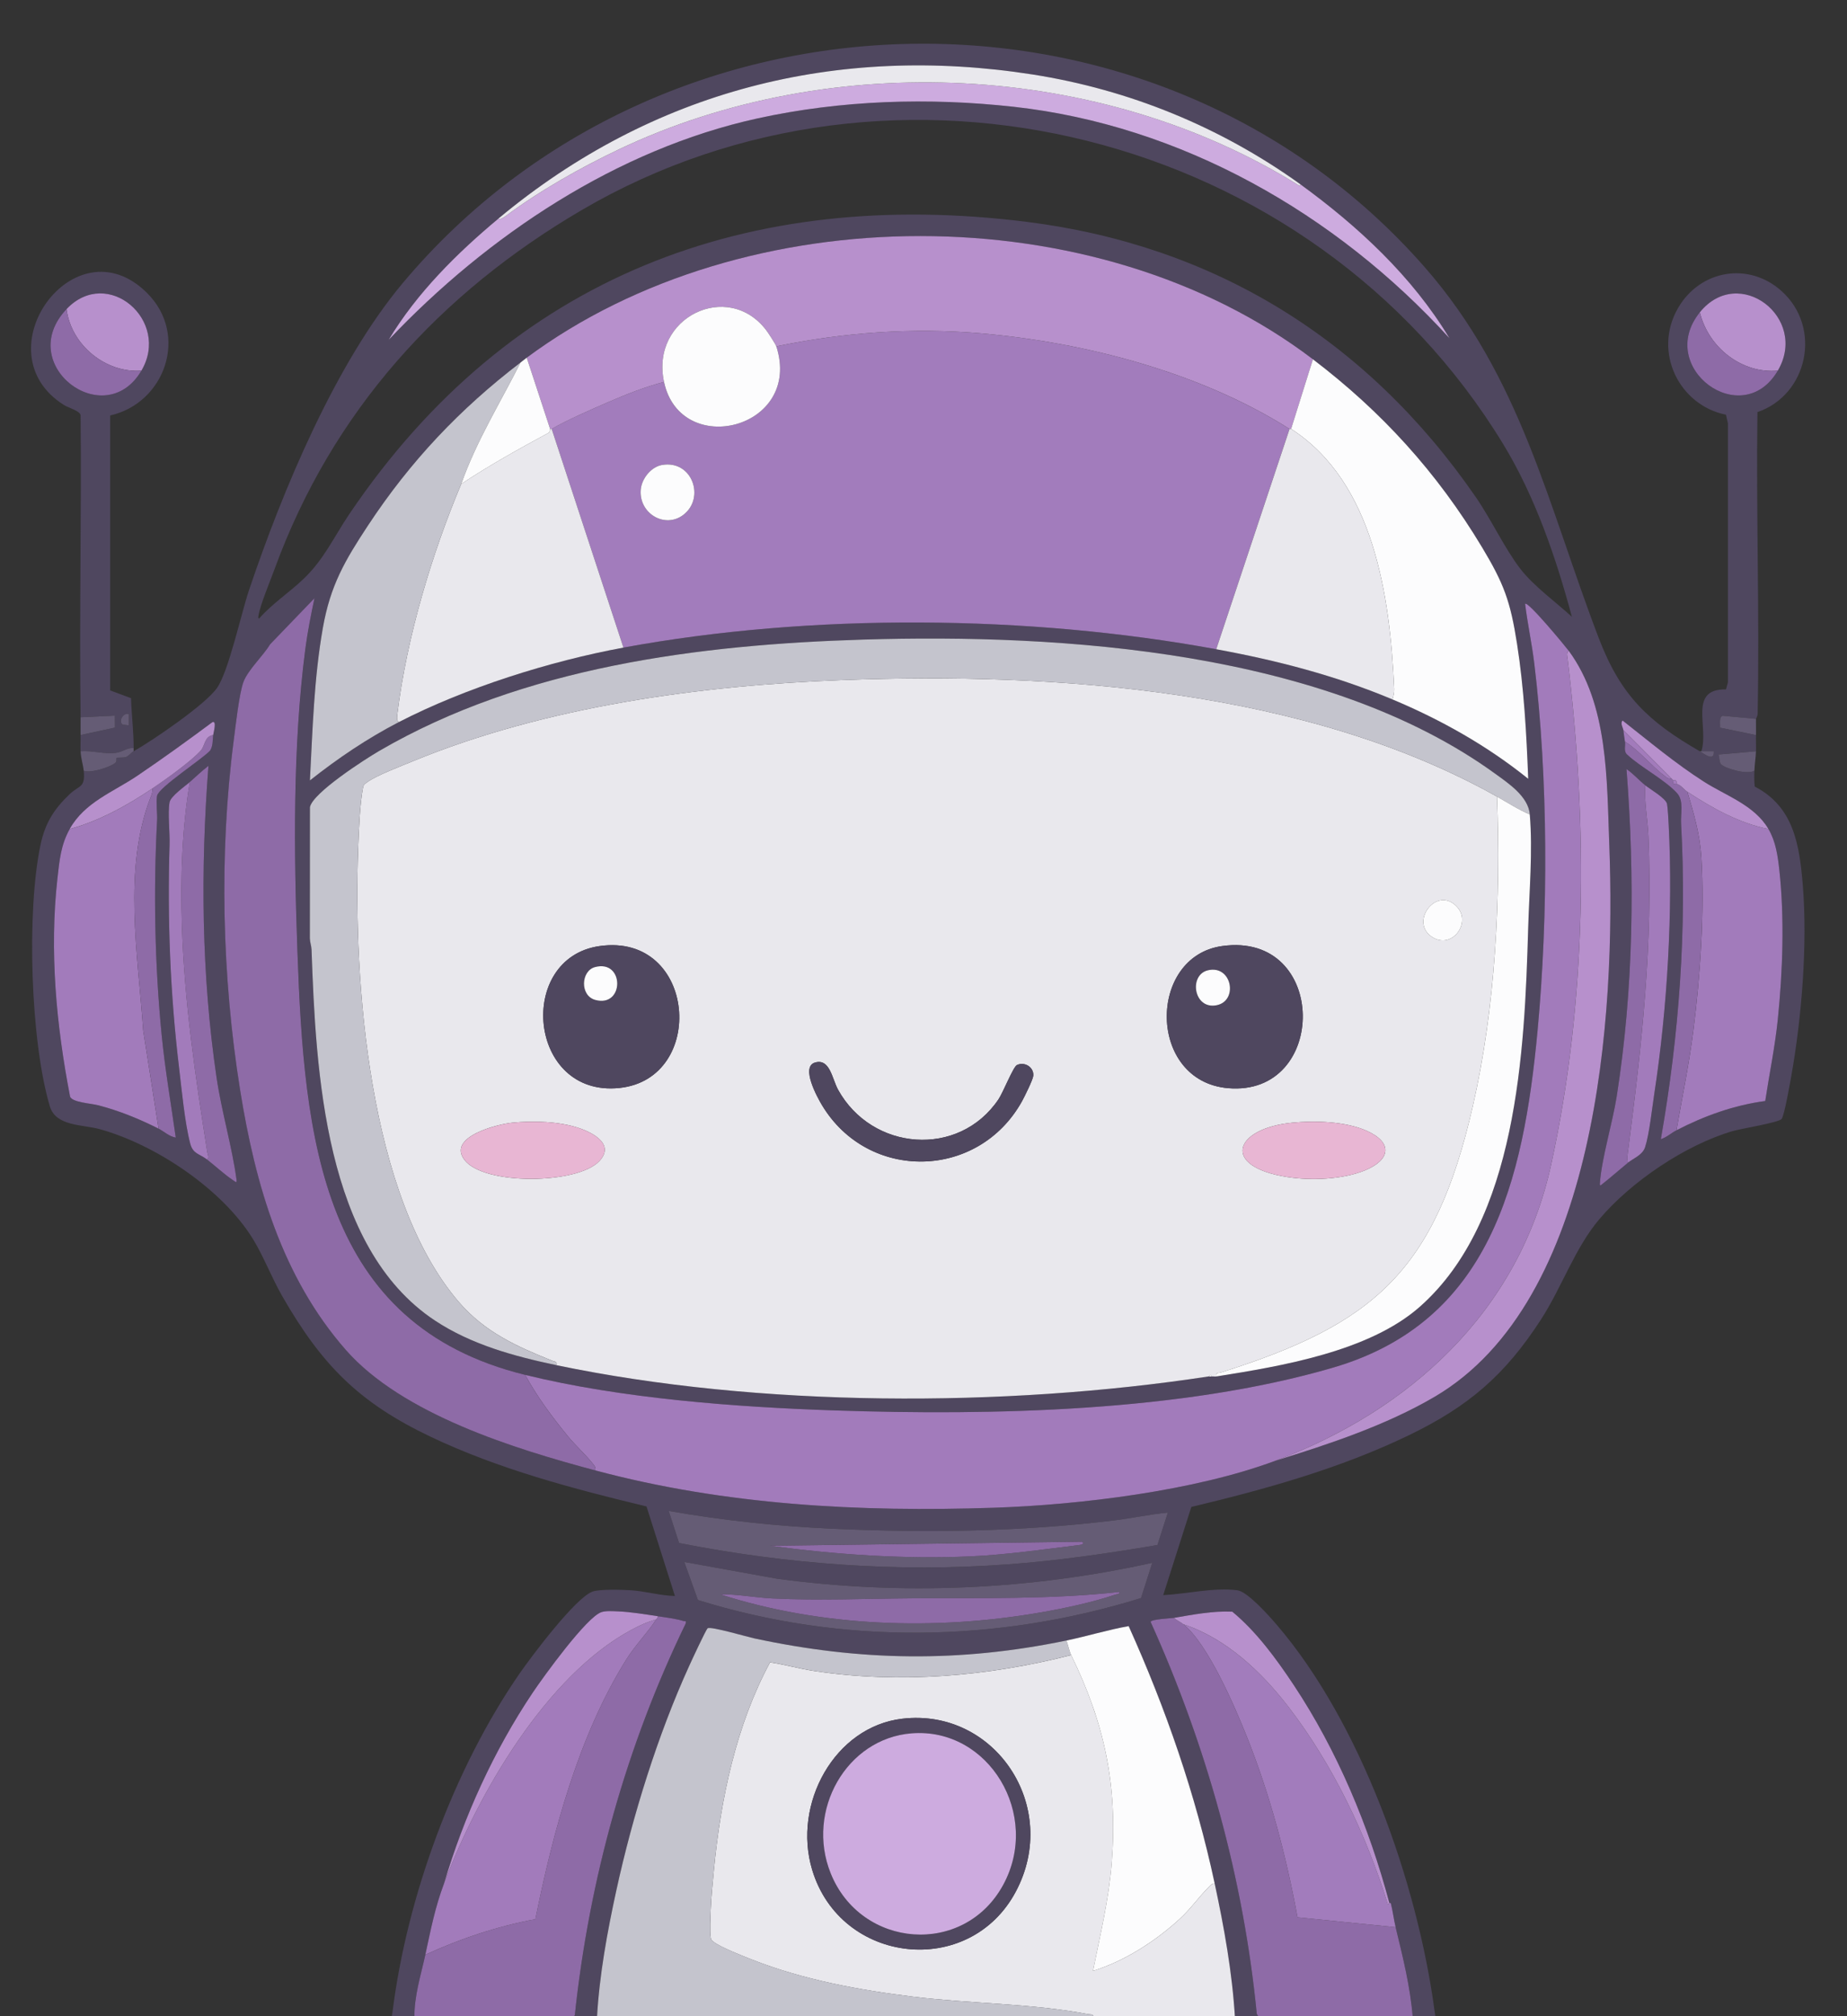 <svg width="88" height="96" viewBox="0 0 88 96" fill="none" xmlns="http://www.w3.org/2000/svg">
<rect x="0" y="0" width="88" height="96" fill="#333333" stroke="none"/>
<g clip-path="url(#clip0_73_1547)">
<path d="M80.988 35.771C81.141 35.859 81.693 36.311 81.657 35.771H81.062C81.428 34.609 80.423 32.799 82.235 32.824L82.326 32.494V20.155L82.234 19.747C80.013 19.302 78.74 16.771 79.945 14.676C81.002 12.838 83.331 12.455 84.891 13.866C86.822 15.613 86.126 18.808 83.733 19.622C83.666 24.4 83.836 29.19 83.743 33.967C83.741 34.107 83.664 34.214 83.664 34.228L82.076 34.08C81.89 34.14 81.965 34.488 81.95 34.647L83.663 35C83.655 35.256 83.671 35.515 83.663 35.771L81.88 35.926C81.92 36.05 81.919 36.318 82.001 36.395C82.23 36.609 83.271 36.902 83.589 36.697C83.58 36.945 83.576 37.206 83.605 37.453C85.445 38.4 85.735 40.193 85.893 42.135C86.123 44.961 85.846 48.416 85.35 51.21C85.287 51.559 85.022 53.088 84.887 53.276C84.762 53.449 82.947 53.741 82.549 53.857C80.311 54.514 77.722 56.249 76.193 58.059C75.031 59.434 74.421 61.279 73.424 62.82C71.696 65.493 69.945 66.975 67.14 68.331C63.845 69.923 60.295 70.909 56.761 71.752L55.421 75.952C56.553 75.893 57.817 75.577 58.953 75.719C59.433 75.779 60.452 76.924 60.81 77.34C64.828 82.006 67.531 89.623 68.353 95.772C68.391 96.055 68.463 96.329 68.428 96.621H18.63C18.581 96.319 18.67 96.052 18.705 95.772C19.396 90.276 21.636 84.206 24.739 79.707C25.307 78.884 27.431 76.057 28.238 75.78C28.584 75.661 29.628 75.693 30.043 75.718C30.742 75.76 31.468 75.982 32.157 75.991L30.803 71.728C27.336 70.895 23.754 69.951 20.514 68.408C17.121 66.792 15.345 65.02 13.443 61.708C12.957 60.86 12.566 59.844 12.078 59.038C10.616 56.621 7.383 54.486 4.748 53.763C3.927 53.538 2.661 53.634 2.375 52.678C1.45 49.575 1.261 43.392 1.93 40.229C2.149 39.19 2.57 38.527 3.319 37.814C3.784 37.372 4.07 37.529 3.989 36.697C4.302 36.837 5.283 36.522 5.503 36.317C5.581 36.245 5.532 36.113 5.555 36.091C5.587 36.06 5.868 36.089 5.999 36.047C6.131 36.004 6.237 35.845 6.367 35.772C7.27 35.26 9.778 33.556 10.338 32.759C10.892 31.973 11.489 29.215 11.865 28.097C13.472 23.328 15.995 17.291 19.186 13.482C31.588 -1.318 55.096 -1.848 67.871 12.711C72.476 17.96 73.743 24.039 76.176 30.392C77.219 33.116 78.527 34.355 80.988 35.771ZM23.758 10.398C21.787 12.038 19.855 13.95 18.517 16.181C23.252 11.186 29.401 7.108 36.081 5.64C40.069 4.764 44.257 4.635 48.312 5.086C56.251 5.969 63.631 10.143 69.058 16.104C67.283 13.155 64.69 10.764 61.96 8.778C58.151 6.041 53.797 4.267 49.201 3.547C39.881 2.087 31.079 4.303 23.757 10.398H23.758ZM74.893 29.37C74.135 26.545 73.138 23.642 71.625 21.155C62.513 6.188 42.549 1.324 27.722 9.999C20.981 13.943 15.831 19.563 13.075 27.114C12.876 27.66 12.386 28.826 12.312 29.331C12.305 29.376 12.292 29.458 12.35 29.447C12.972 28.738 13.801 28.199 14.469 27.558C15.437 26.633 15.898 25.583 16.637 24.487C24.32 13.105 35.706 8.913 48.908 10.562C57.806 11.673 65.114 16.131 70.315 23.671C71.048 24.733 71.699 26.133 72.443 27.093C73.076 27.909 74.131 28.67 74.893 29.369V29.37ZM25.096 17.031C24.991 17.108 24.899 17.186 24.799 17.262C21.922 19.463 19.553 21.953 17.529 25.027C16.431 26.694 15.742 27.868 15.383 29.895C14.958 32.291 14.894 34.736 14.766 37.16C16.09 36.111 17.508 35.154 19.002 34.383C22.173 32.747 26.213 31.479 29.704 30.835C38.658 29.187 49.006 29.271 57.948 30.913C60.839 31.443 63.621 32.162 66.347 33.303C68.641 34.264 70.857 35.507 72.812 37.082C72.731 34.942 72.612 32.772 72.281 30.656C71.962 28.62 71.652 27.789 70.615 26.061C68.466 22.483 65.819 19.592 62.556 17.108C52.251 9.264 35.483 9.328 25.097 17.031L25.096 17.031ZM80.988 14.871C78.862 17.504 83.001 20.554 84.704 17.648C86.182 15.126 82.844 12.573 80.988 14.871ZM28.366 70.014C34.565 71.668 40.958 72.004 47.359 71.79C51.453 71.654 56.929 70.985 60.772 69.551C63.313 68.766 66.041 67.865 68.355 66.506C76.117 61.947 76.991 48.403 76.674 40.209C76.553 37.083 76.629 33.556 74.745 30.99C74.613 30.809 72.781 28.589 72.664 28.753C72.78 29.699 72.985 30.631 73.1 31.578C73.766 37.045 73.772 43.585 73.258 49.075C72.583 56.271 70.985 62.931 63.522 65.116C56.315 67.226 47.242 67.406 39.779 67.157C35.071 67 29.605 66.59 25.022 65.463C15.291 63.071 14.495 54.221 14.174 45.293C14.005 40.592 13.943 35.549 14.553 30.885C14.658 30.081 14.819 29.274 14.987 28.482L12.869 30.68C12.544 31.225 11.831 31.877 11.607 32.455C11.397 32.996 11.22 34.615 11.135 35.281C10.435 40.675 10.582 46.537 11.443 51.906C12.169 56.432 13.446 60.815 16.474 64.27C19.171 67.35 24.55 68.995 28.368 70.014H28.366ZM26.508 65.001C36.18 67.019 47.839 67.023 57.575 65.54C57.623 65.534 57.677 65.548 57.724 65.54C57.794 65.53 57.877 65.551 57.947 65.54C61.032 65.049 65.224 64.358 67.645 62.222C72.292 58.121 72.638 50.091 72.809 44.213C72.86 42.469 73.034 40.52 72.886 38.779C72.813 37.918 71.868 37.296 71.23 36.834C63.176 30.999 50.656 30.162 41.115 30.453C33.325 30.691 24.944 31.749 18.059 35.758C17.409 36.137 14.892 37.748 14.766 38.434L14.761 44.682C14.767 44.864 14.835 45.033 14.841 45.216C15.049 51.048 15.458 59.39 20.716 62.874C22.444 64.017 24.513 64.585 26.508 65.001H26.508ZM77.346 34.769C77.369 34.962 77.39 35.118 77.421 35.309C77.451 35.499 77.344 35.767 77.526 35.932C78.183 36.546 79.33 37.129 79.91 37.776C80.227 38.13 80.067 38.744 80.093 39.206C80.373 44.236 80.001 49.29 79.129 54.241C79.389 54.165 79.64 53.939 79.873 53.818C81.199 53.13 82.624 52.619 84.103 52.423C84.3 51.13 84.57 49.839 84.703 48.534C84.937 46.245 85.025 43.728 84.777 41.441C84.702 40.753 84.606 40.068 84.257 39.473C83.59 38.336 82.235 37.891 81.188 37.222C79.827 36.353 78.58 35.306 77.308 34.307C77.182 34.432 77.333 34.661 77.346 34.769ZM3.319 39.473C2.898 40.227 2.832 40.953 2.734 41.835C2.349 45.29 2.681 48.825 3.338 52.217C3.444 52.489 4.335 52.538 4.657 52.621C5.661 52.878 6.628 53.272 7.555 53.74C7.803 53.866 8.075 54.126 8.373 54.163C8.145 52.549 7.863 50.93 7.704 49.306C7.372 45.919 7.304 42.449 7.484 39.052C7.503 38.702 7.424 38.209 7.482 37.894C7.556 37.491 9.638 36.145 10.011 35.737C10.152 35.51 10.126 35.249 10.156 35C10.168 34.894 10.341 34.296 10.12 34.384C8.947 35.255 7.76 36.112 6.552 36.93C5.395 37.712 4.032 38.192 3.317 39.473H3.319ZM9.042 37.237C8.814 37.435 8.13 37.911 8.077 38.202C7.984 38.704 8.096 39.638 8.078 40.209C7.97 43.764 8.107 47.302 8.53 50.839C8.657 51.893 8.803 53.465 9.062 54.452C9.193 54.952 9.513 54.939 9.859 55.206C10.258 55.515 10.689 55.921 11.1 56.193C11.208 56.264 11.296 56.364 11.27 56.172C11.058 54.607 10.556 52.926 10.317 51.298C9.597 46.396 9.55 41.409 9.932 36.465C9.62 36.701 9.336 36.979 9.042 37.237ZM78.386 37.391C78.1 37.162 77.807 36.831 77.495 36.62C77.902 41.813 77.837 47.071 77.027 52.215C76.83 53.465 76.31 55.155 76.229 56.324C76.226 56.373 76.209 56.452 76.268 56.44C76.71 56.092 77.135 55.717 77.569 55.361C77.839 55.14 78.257 55.002 78.381 54.623C78.581 54.015 78.715 52.759 78.82 52.07C79.44 48.032 79.716 43.367 79.504 39.278C79.492 39.031 79.463 38.485 79.426 38.28C79.378 38.019 78.613 37.574 78.386 37.392V37.391ZM55.643 72.02C54.781 72.103 53.928 72.29 53.069 72.394C48.617 72.935 44.163 72.991 39.7 72.791C37.066 72.672 34.456 72.397 31.86 71.942L32.356 73.47C37.535 74.487 42.759 74.872 48.024 74.486C50.412 74.311 52.788 73.965 55.147 73.564L55.644 72.02H55.643ZM54.9 74.41C49.043 75.707 42.979 75.971 37.034 75.171L32.601 74.372L33.252 76.184C40.133 78.327 47.494 78.222 54.363 76.091L54.899 74.41H54.9ZM21.157 89.68C20.724 90.827 20.523 91.884 20.265 93.073C20.051 94.061 19.727 95.051 19.745 96.081H27.288L27.387 95.953C28.075 89.47 29.848 83.107 32.674 77.298C32.703 77.134 32.653 77.209 32.57 77.184C32.21 77.074 31.718 77.012 31.339 76.955C30.758 76.868 30.017 76.743 29.444 76.724C29.204 76.716 28.885 76.689 28.66 76.758C27.96 76.973 25.875 79.858 25.377 80.6C23.534 83.349 22.104 86.479 21.157 89.679V89.68ZM55.941 77.032C55.803 77.055 54.818 77.097 54.823 77.228C57.473 83.097 59.245 89.416 59.88 95.888L59.992 96.081H67.313C67.2 94.61 66.84 93.184 66.495 91.762C66.411 91.414 66.361 91.002 66.271 90.645C66.257 90.606 66.233 90.601 66.198 90.605C65.228 86.97 63.712 83.353 61.651 80.246C60.82 78.994 59.864 77.686 58.714 76.739C57.773 76.696 56.858 76.877 55.941 77.032H55.941ZM50.812 78.112C45.72 79.166 41.008 79.099 35.933 78.01C35.592 77.937 33.868 77.43 33.717 77.529C33.635 77.582 32.943 79.082 32.836 79.318C31.337 82.605 30.146 86.437 29.369 89.987C28.932 91.982 28.554 94.035 28.44 96.082C36.317 96.073 44.198 96.092 52.075 96.082C54.329 96.079 56.586 96.083 58.839 96.082C58.711 93.931 58.324 91.782 57.873 89.68C56.96 85.43 55.546 81.36 53.775 77.427C52.777 77.603 51.806 77.906 50.812 78.112Z" fill="#4F475F"/>
<path d="M3.84 34.152C3.774 29.36 3.888 24.561 3.84 19.768C3.801 19.559 3.262 19.419 3.045 19.283C-0.946 16.773 3.548 10.52 7 13.944C9.022 15.949 7.851 19.2 5.249 19.782V32.874L6.243 33.244C6.266 34.019 6.371 34.851 6.367 35.618C6.048 35.601 5.83 35.812 5.512 35.849C4.951 35.915 4.399 35.73 3.84 35.772C3.826 35.518 3.846 35.256 3.84 35.001L5.479 34.645L5.475 34.075L3.84 34.153V34.152ZM3.17 14.717C0.666 17.357 4.985 20.622 6.738 17.648C8.139 15.27 5.128 12.654 3.17 14.717ZM6.143 33.998C5.861 33.913 5.63 34.354 5.842 34.503L6.143 34.537V33.998Z" fill="#4F475F"/>
<path d="M6.366 35.617C6.366 35.669 6.366 35.72 6.366 35.771C6.237 35.845 6.132 36.003 5.999 36.046C5.865 36.089 5.586 36.06 5.554 36.09C5.531 36.112 5.58 36.245 5.502 36.317C5.281 36.521 4.301 36.836 3.988 36.696C3.959 36.399 3.859 36.137 3.839 35.77C4.398 35.73 4.95 35.913 5.512 35.848C5.83 35.811 6.048 35.599 6.366 35.616L6.366 35.617Z" fill="#655C75"/>
<path d="M83.663 35.771C83.653 36.085 83.599 36.383 83.588 36.697C83.27 36.902 82.23 36.609 82.001 36.395C81.918 36.318 81.919 36.049 81.879 35.926L83.662 35.771H83.663Z" fill="#655C75"/>
<path d="M3.84 34.152L5.475 34.074L5.479 34.644L3.84 34.999C3.833 34.718 3.844 34.433 3.84 34.151V34.152Z" fill="#655C75"/>
<path d="M83.663 34.229C83.657 34.485 83.671 34.744 83.663 35L81.95 34.647C81.965 34.489 81.89 34.14 82.076 34.08L83.664 34.228L83.663 34.229Z" fill="#655C75"/>
<path d="M81.062 35.771H81.657C81.693 36.311 81.141 35.859 80.988 35.771H81.063H81.062Z" fill="#655C75"/>
<path d="M71.325 37.931C71.509 42.771 71.254 47.94 70.174 52.662C68.37 60.55 65.446 63.055 58.169 65.35C58.047 65.389 57.905 65.333 57.947 65.54C57.877 65.551 57.795 65.53 57.724 65.54L57.685 65.463L57.575 65.54C47.839 67.023 36.18 67.019 26.508 65.001C26.547 64.811 26.423 64.837 26.306 64.789C24.616 64.108 23.099 63.431 21.861 61.994C17.57 57.008 16.826 46.779 17.066 40.356C17.095 39.566 17.148 38.254 17.294 37.508C17.325 37.346 17.377 37.333 17.489 37.248C17.903 36.934 19.118 36.472 19.651 36.252C25.988 33.64 33.355 32.635 40.149 32.38C50.309 32 62.253 32.837 71.325 37.93L71.325 37.931ZM69.441 43.203C68.464 42.09 67.065 43.966 68.3 44.655C69.219 45.167 70.084 43.935 69.441 43.203ZM28.572 45.046C24.573 45.61 25.154 52.253 29.509 51.803C33.7 51.371 33.187 44.395 28.572 45.046ZM58.227 45.046C54.664 45.547 54.672 51.477 58.506 51.812C63.307 52.231 63.303 44.332 58.227 45.046ZM38.824 50.595C38.146 50.803 38.935 52.239 39.156 52.609C41.357 56.286 46.615 56.183 48.694 52.431C48.81 52.222 49.214 51.406 49.23 51.223C49.266 50.811 48.809 50.536 48.45 50.713C48.272 50.8 47.794 52.015 47.571 52.346C45.681 55.144 41.542 54.809 39.928 51.884C39.642 51.365 39.54 50.375 38.822 50.596L38.824 50.595ZM24.412 53.456C23.723 53.522 21.28 54.122 22.134 55.233C23.069 56.449 27.515 56.393 28.554 55.286C29.298 54.493 28.271 53.946 27.606 53.719C26.648 53.392 25.414 53.359 24.411 53.456H24.412ZM61.575 53.456C58.784 53.727 58.145 55.547 61.339 56.044C62.468 56.22 63.962 56.163 65.028 55.728C66.254 55.228 66.379 54.398 65.102 53.836C64.097 53.395 62.656 53.351 61.575 53.456Z" fill="#E9E8ED"/>
<path d="M61.44 20.424L57.947 30.913C49.004 29.271 38.657 29.187 29.703 30.835L26.284 20.424C27.034 19.991 28.153 19.505 28.962 19.154C29.82 18.782 30.733 18.418 31.636 18.187C32.426 21.867 38.248 20.425 36.987 16.491C40.201 15.824 43.488 15.588 46.76 15.874C51.711 16.308 57.195 17.735 61.439 20.424H61.44ZM31.542 22.139C31.024 22.229 30.57 22.788 30.528 23.326C30.441 24.458 31.688 25.188 32.565 24.511C33.612 23.702 32.978 21.889 31.543 22.139H31.542Z" fill="#A27CBC"/>
<path d="M74.744 30.99C74.607 31.068 74.676 31.267 74.691 31.391C75.653 39.345 75.624 47.596 73.904 55.452C72.362 62.493 67.099 67.19 60.771 69.551C56.928 70.985 51.452 71.654 47.358 71.79C40.957 72.004 34.564 71.668 28.366 70.014C28.393 69.839 28.311 69.778 28.22 69.663C27.885 69.245 27.413 68.82 27.064 68.395C26.325 67.493 25.581 66.496 25.021 65.463C29.605 66.59 35.07 67 39.778 67.157C47.241 67.406 56.314 67.226 63.521 65.116C70.985 62.931 72.583 56.271 73.257 49.075C73.772 43.585 73.765 37.045 73.099 31.578C72.984 30.632 72.779 29.699 72.664 28.753C72.781 28.589 74.611 30.809 74.744 30.99Z" fill="#A27BBB"/>
<path d="M51.035 78.806C52.626 82.059 53.261 84.993 52.967 88.715C52.829 90.453 52.415 92.145 52.076 93.844C53.588 93.375 55.063 92.425 56.239 91.34C56.726 90.89 57.123 90.322 57.574 89.871C57.664 89.781 57.73 89.681 57.873 89.681C58.325 91.783 58.712 93.932 58.84 96.082C56.586 96.084 54.33 96.079 52.076 96.082C52.12 95.874 51.976 95.929 51.843 95.904C49.173 95.39 46.225 95.406 43.501 95.071C40.922 94.753 38.265 94.264 35.834 93.308C35.398 93.136 34.313 92.714 33.985 92.45C33.907 92.388 33.885 92.375 33.865 92.266C33.814 91.98 33.85 91.28 33.862 90.951C33.884 90.354 33.957 89.63 34.014 89.027C34.341 85.631 35.078 82.136 36.689 79.15C37.386 79.257 38.102 79.46 38.818 79.567C42.87 80.178 47.076 79.82 51.034 78.807L51.035 78.806ZM42.991 81.835C39.763 82.213 37.751 85.89 38.695 89.027C40.054 93.547 46.191 94.214 48.398 90.067C50.553 86.018 47.397 81.319 42.991 81.835Z" fill="#E9E8ED"/>
<path d="M72.886 38.779C72.342 38.549 71.84 38.22 71.325 37.931C62.254 32.838 50.31 32.001 40.15 32.381C33.356 32.636 25.988 33.641 19.652 36.253C19.119 36.473 17.904 36.935 17.49 37.249C17.377 37.334 17.326 37.348 17.295 37.509C17.148 38.254 17.096 39.567 17.067 40.357C16.828 46.779 17.57 57.008 21.862 61.994C23.1 63.432 24.617 64.108 26.307 64.79C26.423 64.837 26.547 64.811 26.509 65.001C24.514 64.585 22.445 64.018 20.718 62.874C15.459 59.391 15.05 51.049 14.843 45.217C14.837 45.034 14.767 44.865 14.763 44.683L14.767 38.434C14.894 37.749 17.411 36.137 18.06 35.759C24.946 31.749 33.326 30.692 41.117 30.454C50.657 30.162 63.178 31 71.232 36.835C71.869 37.297 72.815 37.919 72.888 38.78L72.886 38.779Z" fill="#C4C4CD"/>
<path d="M62.555 17.108L61.515 20.424C61.497 20.412 61.458 20.436 61.44 20.424C57.196 17.734 51.712 16.308 46.761 15.874C43.488 15.588 40.201 15.825 36.988 16.491C36.956 16.39 36.598 15.839 36.506 15.719C34.678 13.326 30.976 15.11 31.637 18.187C30.735 18.418 29.822 18.782 28.964 19.154C28.155 19.505 27.035 19.991 26.286 20.424C26.266 20.436 26.225 20.412 26.211 20.424L25.096 17.031C35.482 9.328 52.25 9.264 62.556 17.108H62.555Z" fill="#B790CC"/>
<path d="M25.021 65.463C25.581 66.496 26.325 67.494 27.064 68.395C27.413 68.82 27.885 69.245 28.22 69.663C28.311 69.778 28.394 69.839 28.365 70.014C24.547 68.995 19.169 67.349 16.471 64.27C13.444 60.815 12.167 56.432 11.441 51.906C10.579 46.538 10.432 40.675 11.132 35.281C11.219 34.615 11.395 32.996 11.605 32.455C11.83 31.877 12.542 31.225 12.867 30.68L14.984 28.482C14.817 29.274 14.656 30.081 14.55 30.885C13.941 35.548 14.002 40.592 14.171 45.293C14.492 54.221 15.289 63.071 25.02 65.463H25.021Z" fill="#8E6BA7"/>
<path d="M50.812 78.111C50.88 78.296 50.958 78.648 51.035 78.805C47.078 79.818 42.871 80.176 38.819 79.566C38.103 79.458 37.387 79.255 36.69 79.148C35.079 82.134 34.342 85.629 34.015 89.025C33.957 89.629 33.885 90.352 33.863 90.949C33.85 91.278 33.815 91.978 33.866 92.264C33.886 92.374 33.908 92.386 33.986 92.448C34.313 92.712 35.399 93.135 35.835 93.306C38.265 94.262 40.922 94.751 43.502 95.069C46.226 95.405 49.174 95.388 51.844 95.902C51.977 95.927 52.12 95.872 52.077 96.081C44.2 96.091 36.319 96.073 28.442 96.081C28.556 94.034 28.934 91.982 29.37 89.987C30.147 86.436 31.339 82.605 32.838 79.317C32.945 79.082 33.637 77.582 33.718 77.528C33.869 77.43 35.594 77.936 35.934 78.01C41.01 79.099 45.722 79.166 50.813 78.111L50.812 78.111Z" fill="#C4C4CD"/>
<path d="M62.555 17.108C65.817 19.591 68.464 22.483 70.613 26.06C71.651 27.788 71.961 28.619 72.279 30.655C72.61 32.771 72.73 34.942 72.811 37.082C70.856 35.506 68.64 34.264 66.345 33.303C66.391 33.14 66.433 32.975 66.426 32.801C66.228 28.359 65.448 22.956 61.514 20.423L62.554 17.107L62.555 17.108Z" fill="#FCFCFD"/>
<path d="M29.704 30.835C26.213 31.479 22.173 32.747 19.001 34.383C18.877 34.306 18.919 34.093 18.935 33.969C19.387 30.327 20.568 26.388 21.974 23.046C23.32 22.151 24.716 21.378 26.133 20.611C26.209 20.57 26.199 20.435 26.21 20.424C26.224 20.412 26.265 20.436 26.285 20.424L29.704 30.835Z" fill="#E9E8ED"/>
<path d="M55.941 77.032C56.066 77.168 56.246 77.225 56.386 77.34C57.554 78.293 58.807 81.199 59.394 82.664C60.504 85.433 61.278 88.346 61.819 91.292L66.494 91.762C66.839 93.184 67.198 94.61 67.312 96.081H59.991L59.879 95.888C59.244 89.416 57.473 83.097 54.822 77.228C54.817 77.097 55.802 77.055 55.94 77.032H55.941Z" fill="#8E6BA7"/>
<path d="M31.339 76.955C31.718 77.012 32.21 77.074 32.57 77.184C32.653 77.209 32.703 77.134 32.673 77.298C29.849 83.107 28.075 89.469 27.387 95.953L27.288 96.081H19.745C19.727 95.051 20.05 94.061 20.265 93.073C21.947 92.303 23.693 91.72 25.508 91.38C26.356 87.192 27.568 82.662 29.822 79.044C30.267 78.329 30.853 77.744 31.265 77.11C31.295 77.063 31.344 77.029 31.339 76.955Z" fill="#8E6BA7"/>
<path d="M66.346 33.303C63.62 32.162 60.838 31.443 57.947 30.913L61.441 20.424C61.459 20.436 61.497 20.412 61.516 20.424C65.45 22.957 66.228 28.36 66.427 32.802C66.435 32.976 66.392 33.141 66.346 33.303H66.346Z" fill="#E9E8ED"/>
<path d="M24.799 17.262C23.839 19.171 22.692 21.006 21.975 23.046C20.569 26.388 19.389 30.327 18.936 33.969C18.92 34.093 18.877 34.305 19.002 34.383C17.508 35.154 16.09 36.111 14.766 37.16C14.894 34.736 14.959 32.292 15.383 29.895C15.742 27.868 16.431 26.693 17.529 25.027C19.553 21.953 21.922 19.462 24.799 17.262Z" fill="#C4C4CD"/>
<path d="M50.812 78.112C51.806 77.906 52.776 77.603 53.775 77.427C55.546 81.36 56.96 85.43 57.873 89.68C57.729 89.681 57.663 89.78 57.573 89.87C57.122 90.321 56.725 90.889 56.238 91.339C55.062 92.424 53.587 93.374 52.075 93.844C52.414 92.145 52.828 90.453 52.966 88.714C53.261 84.992 52.625 82.059 51.034 78.805C50.957 78.647 50.879 78.295 50.811 78.111L50.812 78.112Z" fill="#FCFCFD"/>
<path d="M7.555 53.741C6.628 53.272 5.661 52.879 4.658 52.622C4.336 52.539 3.445 52.49 3.339 52.218C2.682 48.826 2.349 45.29 2.735 41.835C2.833 40.954 2.9 40.227 3.32 39.474C4.696 39.105 6.073 38.346 7.259 37.546C7.284 37.704 7.23 37.821 7.176 37.96C5.845 41.39 6.576 45.466 6.823 49.066L7.556 53.742L7.555 53.741Z" fill="#A27BBB"/>
<path d="M84.258 39.473C84.607 40.068 84.703 40.753 84.778 41.441C85.026 43.728 84.938 46.245 84.704 48.534C84.57 49.839 84.301 51.13 84.104 52.424C82.624 52.62 81.2 53.131 79.874 53.818C80.15 52.237 80.478 50.659 80.68 49.064C81.008 46.487 81.22 43.415 81.062 40.824C80.996 39.742 80.702 38.722 80.394 37.699C81.566 38.473 82.886 39.206 84.258 39.473Z" fill="#A27BBB"/>
<path d="M60.772 69.551C67.099 67.19 72.362 62.493 73.904 55.452C75.625 47.596 75.655 39.345 74.691 31.391C74.677 31.267 74.608 31.069 74.745 30.99C76.629 33.556 76.553 37.083 76.674 40.209C76.992 48.403 76.118 61.947 68.355 66.506C66.041 67.864 63.314 68.766 60.772 69.551Z" fill="#B790CC"/>
<path d="M72.886 38.779C73.034 40.52 72.859 42.469 72.809 44.213C72.638 50.091 72.291 58.121 67.645 62.222C65.224 64.358 61.032 65.049 57.947 65.54C57.905 65.334 58.047 65.389 58.169 65.35C65.447 63.055 68.37 60.549 70.174 52.662C71.255 47.94 71.509 42.771 71.325 37.931C71.84 38.22 72.342 38.549 72.886 38.779Z" fill="#FCFCFD"/>
<path d="M31.264 77.109C30.853 77.744 30.267 78.329 29.822 79.043C27.568 82.662 26.355 87.191 25.508 91.38C23.692 91.72 21.947 92.302 20.265 93.072C20.523 91.883 20.724 90.827 21.157 89.679C22.776 85.382 26.03 79.793 30.074 77.608C30.432 77.414 30.873 77.211 31.264 77.108V77.109Z" fill="#A27BBB"/>
<path d="M61.961 8.778C64.691 10.764 67.284 13.155 69.059 16.104C63.632 10.144 56.251 5.969 48.313 5.086C44.257 4.635 40.069 4.764 36.082 5.64C29.402 7.108 23.253 11.186 18.518 16.181C19.855 13.95 21.788 12.039 23.759 10.398C23.767 10.511 24.059 10.314 24.077 10.301C25.717 9.075 27.667 7.976 29.529 7.093C39.563 2.338 52.46 2.929 61.925 8.854L61.961 8.778H61.961Z" fill="#CDABDF"/>
<path d="M56.386 77.34C58.409 78.011 60.089 79.583 61.396 81.281C63.498 84.015 65.106 87.367 66.125 90.683C66.158 90.672 66.186 90.606 66.198 90.605C66.233 90.602 66.257 90.606 66.271 90.645C66.361 91.001 66.411 91.414 66.495 91.762L61.82 91.292C61.278 88.346 60.504 85.433 59.395 82.664C58.808 81.199 57.555 78.293 56.387 77.34H56.386Z" fill="#A27CBC"/>
<path d="M55.643 72.02L55.147 73.564C52.788 73.966 50.411 74.311 48.023 74.486C42.758 74.872 37.534 74.486 32.355 73.47L31.859 71.942C34.455 72.397 37.066 72.672 39.699 72.791C44.162 72.991 48.616 72.935 53.068 72.394C53.927 72.29 54.781 72.103 55.642 72.02H55.643ZM51.555 73.408L36.69 73.6C39.83 74.02 43.069 74.244 46.244 74.104C47.926 74.03 49.763 73.766 51.445 73.561C51.556 73.547 51.673 73.5 51.556 73.407L51.555 73.408Z" fill="#655C75"/>
<path d="M54.9 74.41L54.364 76.091C47.494 78.222 40.133 78.327 33.252 76.184L32.602 74.372L37.035 75.171C42.98 75.971 49.043 75.707 54.901 74.41H54.9ZM53.339 75.799C50.067 76.159 46.78 76.079 43.488 76.103C41.267 76.119 39.033 76.221 36.799 76.109C35.973 76.069 35.14 75.9 34.311 75.913C39.16 77.471 44.563 77.643 49.564 76.778C50.71 76.58 52.029 76.298 53.132 75.929C53.21 75.903 53.356 75.91 53.339 75.799Z" fill="#655C75"/>
<path d="M61.961 8.778L61.924 8.854C52.459 2.93 39.563 2.339 29.528 7.093C27.665 7.976 25.716 9.075 24.076 10.301C24.058 10.315 23.767 10.511 23.758 10.398C31.08 4.303 39.882 2.087 49.201 3.547C53.797 4.268 58.151 6.041 61.961 8.778Z" fill="#E9E8ED"/>
<path d="M9.041 37.237C9.336 36.979 9.62 36.701 9.932 36.465C9.55 41.409 9.597 46.396 10.317 51.298C10.556 52.926 11.059 54.606 11.27 56.172C11.296 56.363 11.207 56.264 11.1 56.193C10.689 55.921 10.258 55.515 9.858 55.206C9.991 55.143 9.889 54.952 9.873 54.846C9.309 51.272 8.78 47.7 8.666 44.065C8.595 41.778 8.666 39.487 9.041 37.237Z" fill="#8E6BA7"/>
<path d="M78.386 37.391C78.336 38.201 78.504 39.012 78.538 39.817C78.753 44.961 78.235 49.647 77.579 54.716C77.556 54.891 77.496 55.206 77.568 55.36C77.134 55.717 76.71 56.092 76.267 56.439C76.209 56.451 76.225 56.372 76.228 56.324C76.309 55.155 76.829 53.465 77.026 52.214C77.836 47.07 77.9 41.813 77.494 36.619C77.807 36.83 78.1 37.161 78.385 37.39L78.386 37.391Z" fill="#8E6BA7"/>
<path d="M77.568 55.36C77.496 55.206 77.557 54.891 77.579 54.716C78.235 49.647 78.753 44.961 78.538 39.817C78.504 39.012 78.336 38.201 78.386 37.391C78.613 37.572 79.378 38.018 79.426 38.279C79.463 38.484 79.492 39.031 79.504 39.276C79.715 43.365 79.44 48.031 78.82 52.069C78.715 52.758 78.581 54.014 78.381 54.621C78.257 55.001 77.839 55.138 77.569 55.36L77.568 55.36Z" fill="#A27BBB"/>
<path d="M10.157 35C10.127 35.249 10.153 35.509 10.012 35.737C9.639 36.145 7.557 37.491 7.483 37.894C7.425 38.209 7.503 38.702 7.485 39.052C7.305 42.449 7.372 45.919 7.705 49.306C7.865 50.93 8.146 52.549 8.374 54.163C8.076 54.126 7.804 53.866 7.556 53.74L6.822 49.064C6.576 45.465 5.844 41.388 7.175 37.959C7.229 37.819 7.283 37.702 7.258 37.544C7.861 37.137 9.108 36.253 9.567 35.737C9.773 35.505 9.741 35.056 10.157 34.999L10.157 35Z" fill="#8E6BA7"/>
<path d="M79.65 37.082C79.668 37.091 79.713 37.138 79.724 37.16C79.74 37.188 79.704 37.288 79.727 37.312C79.749 37.336 79.838 37.301 79.873 37.314C80.142 37.415 80.185 37.562 80.393 37.699C80.702 38.722 80.996 39.742 81.062 40.824C81.219 43.415 81.008 46.487 80.68 49.064C80.478 50.66 80.149 52.238 79.874 53.818C79.641 53.939 79.388 54.165 79.13 54.241C80.002 49.29 80.374 44.236 80.094 39.206C80.068 38.744 80.228 38.13 79.911 37.776C79.33 37.129 78.184 36.546 77.527 35.932C77.343 35.767 77.453 35.508 77.421 35.309C78.149 35.774 78.697 36.492 79.39 37.009C79.511 37.099 79.598 37.058 79.651 37.082H79.65Z" fill="#8E6BA7"/>
<path d="M9.859 55.206C9.514 54.939 9.194 54.952 9.063 54.452C8.803 53.465 8.658 51.893 8.531 50.839C8.108 47.302 7.97 43.764 8.079 40.209C8.097 39.638 7.986 38.704 8.078 38.202C8.131 37.911 8.815 37.435 9.043 37.237C8.667 39.487 8.596 41.778 8.667 44.065C8.781 47.7 9.31 51.272 9.874 54.846C9.89 54.952 9.992 55.143 9.859 55.206Z" fill="#A27BBB"/>
<path d="M66.197 90.605C66.185 90.606 66.157 90.672 66.124 90.683C65.105 87.367 63.498 84.015 61.395 81.281C60.089 79.583 58.409 78.01 56.386 77.34C56.245 77.225 56.066 77.168 55.94 77.032C56.856 76.878 57.771 76.696 58.712 76.739C59.862 77.686 60.818 78.994 61.649 80.246C63.711 83.353 65.227 86.969 66.196 90.605H66.197Z" fill="#B790CC"/>
<path d="M31.34 76.955C31.344 77.029 31.295 77.062 31.265 77.109C30.873 77.212 30.431 77.415 30.074 77.609C26.03 79.794 22.777 85.382 21.157 89.68C22.105 86.48 23.534 83.35 25.377 80.601C25.875 79.858 27.959 76.974 28.661 76.759C28.885 76.689 29.204 76.716 29.444 76.725C30.017 76.744 30.758 76.868 31.34 76.955V76.955Z" fill="#B790CC"/>
<path d="M84.704 17.648C83.01 17.803 81.402 16.569 80.988 14.871C82.844 12.573 86.182 15.126 84.704 17.648Z" fill="#B790CC"/>
<path d="M26.211 20.424C26.199 20.435 26.21 20.57 26.134 20.611C24.718 21.378 23.321 22.151 21.975 23.046C22.692 21.006 23.839 19.171 24.799 17.262C24.9 17.186 24.992 17.108 25.096 17.031L26.211 20.424Z" fill="#FCFCFD"/>
<path d="M84.704 17.648C83.001 20.554 78.862 17.504 80.988 14.871C81.401 16.569 83.01 17.803 84.704 17.648Z" fill="#8E6BA7"/>
<path d="M3.319 39.473C4.034 38.193 5.396 37.712 6.554 36.93C7.761 36.112 8.949 35.255 10.121 34.384C10.341 34.296 10.17 34.894 10.157 35C9.741 35.057 9.773 35.505 9.567 35.737C9.108 36.253 7.861 37.138 7.258 37.545C6.072 38.346 4.695 39.104 3.319 39.473Z" fill="#B790CC"/>
<path d="M84.258 39.473C82.885 39.206 81.566 38.473 80.394 37.699C80.186 37.562 80.143 37.415 79.873 37.314C79.9 37.173 79.859 37.136 79.724 37.16C79.713 37.138 79.669 37.091 79.65 37.082L77.346 34.769C77.333 34.661 77.182 34.432 77.308 34.307C78.58 35.306 79.826 36.353 81.188 37.222C82.236 37.891 83.591 38.336 84.257 39.473H84.258Z" fill="#B790CC"/>
<path d="M79.65 37.082C79.596 37.058 79.51 37.099 79.388 37.009C78.696 36.492 78.148 35.774 77.42 35.309C77.389 35.118 77.369 34.962 77.345 34.769L79.649 37.082H79.65Z" fill="#A27BBB"/>
<path d="M57.724 65.541C57.677 65.549 57.623 65.534 57.575 65.541L57.685 65.463L57.724 65.541Z" fill="#FCFCFD"/>
<path d="M6.738 17.648C5.067 17.777 3.395 16.458 3.17 14.717C5.128 12.654 8.139 15.27 6.738 17.648Z" fill="#B790CC"/>
<path d="M6.738 17.648C4.985 20.622 0.666 17.357 3.171 14.717C3.395 16.458 5.067 17.777 6.738 17.648Z" fill="#8E6BA7"/>
<path d="M6.142 33.998V34.537L5.842 34.503C5.63 34.354 5.861 33.913 6.142 33.998Z" fill="#655C75"/>
<path d="M28.572 45.046C33.187 44.395 33.699 51.371 29.509 51.803C25.154 52.253 24.573 45.61 28.572 45.046ZM28.347 46.048C27.677 46.228 27.621 47.409 28.363 47.611C29.756 47.991 29.759 45.667 28.347 46.048Z" fill="#4F475F"/>
<path d="M58.226 45.046C63.304 44.332 63.307 52.231 58.505 51.812C54.672 51.477 54.663 45.548 58.226 45.046ZM57.554 46.199C56.625 46.417 56.869 48.083 57.966 47.863C59.01 47.654 58.693 45.931 57.554 46.199Z" fill="#4F475F"/>
<path d="M24.412 53.456C25.415 53.358 26.649 53.392 27.607 53.719C28.272 53.946 29.299 54.493 28.555 55.286C27.516 56.393 23.07 56.449 22.135 55.233C21.28 54.122 23.723 53.523 24.413 53.456H24.412Z" fill="#E8B6D3"/>
<path d="M61.575 53.456C62.656 53.351 64.097 53.395 65.102 53.836C66.379 54.397 66.253 55.228 65.028 55.728C63.962 56.163 62.468 56.22 61.339 56.044C58.145 55.548 58.784 53.727 61.575 53.456Z" fill="#E8B6D3"/>
<path d="M38.824 50.595C39.542 50.374 39.643 51.365 39.929 51.883C41.544 54.809 45.683 55.144 47.572 52.345C47.796 52.014 48.273 50.799 48.451 50.712C48.811 50.536 49.267 50.811 49.231 51.222C49.216 51.405 48.812 52.221 48.696 52.431C46.616 56.182 41.358 56.285 39.157 52.608C38.936 52.239 38.147 50.802 38.826 50.594L38.824 50.595Z" fill="#4F475F"/>
<path d="M69.441 43.203C70.084 43.936 69.219 45.167 68.3 44.655C67.065 43.966 68.464 42.089 69.441 43.203Z" fill="#FCFCFD"/>
<path d="M36.988 16.491C38.249 20.425 32.427 21.867 31.637 18.187C30.975 15.109 34.678 13.326 36.505 15.719C36.597 15.839 36.956 16.39 36.987 16.491H36.988Z" fill="#FCFCFD"/>
<path d="M31.542 22.139C32.977 21.889 33.612 23.702 32.564 24.511C31.688 25.188 30.44 24.458 30.527 23.326C30.569 22.788 31.023 22.229 31.541 22.139H31.542Z" fill="#FCFCFD"/>
<path d="M42.991 81.835C47.397 81.319 50.553 86.018 48.398 90.067C46.191 94.213 40.054 93.547 38.695 89.027C37.751 85.891 39.764 82.213 42.991 81.835ZM43.439 82.531C40.328 82.772 38.38 86.216 39.576 89.192C41.019 92.788 45.928 93.171 47.795 89.751C49.613 86.421 47.12 82.245 43.439 82.531Z" fill="#4F475F"/>
<path d="M51.555 73.408C51.672 73.501 51.555 73.548 51.444 73.562C49.762 73.767 47.926 74.031 46.243 74.105C43.068 74.245 39.829 74.021 36.689 73.601L51.554 73.409L51.555 73.408Z" fill="#8E6BA7"/>
<path d="M53.339 75.799C53.356 75.91 53.21 75.903 53.132 75.929C52.029 76.298 50.711 76.58 49.564 76.778C44.563 77.643 39.16 77.471 34.311 75.913C35.139 75.9 35.973 76.069 36.799 76.109C39.033 76.22 41.267 76.119 43.488 76.103C46.779 76.079 50.067 76.159 53.339 75.799Z" fill="#8E6BA7"/>
<path d="M79.724 37.16C79.859 37.136 79.9 37.173 79.873 37.314C79.838 37.301 79.749 37.335 79.727 37.312C79.705 37.29 79.74 37.188 79.724 37.16Z" fill="#A27BBB"/>
<path d="M28.347 46.048C29.76 45.668 29.756 47.991 28.363 47.611C27.62 47.409 27.677 46.227 28.347 46.048Z" fill="#FCFCFD"/>
<path d="M57.554 46.199C58.693 45.931 59.01 47.654 57.966 47.863C56.869 48.083 56.625 46.417 57.554 46.199Z" fill="#FCFCFD"/>
<path d="M43.439 82.531C47.12 82.245 49.613 86.421 47.795 89.751C45.928 93.171 41.019 92.788 39.576 89.192C38.38 86.216 40.328 82.772 43.439 82.531Z" fill="#CDABDF"/>
</g>
<defs>
<clipPath id="clip0_73_1547">
<rect width="88" height="96" fill="white"/>
</clipPath>
</defs>
</svg>
